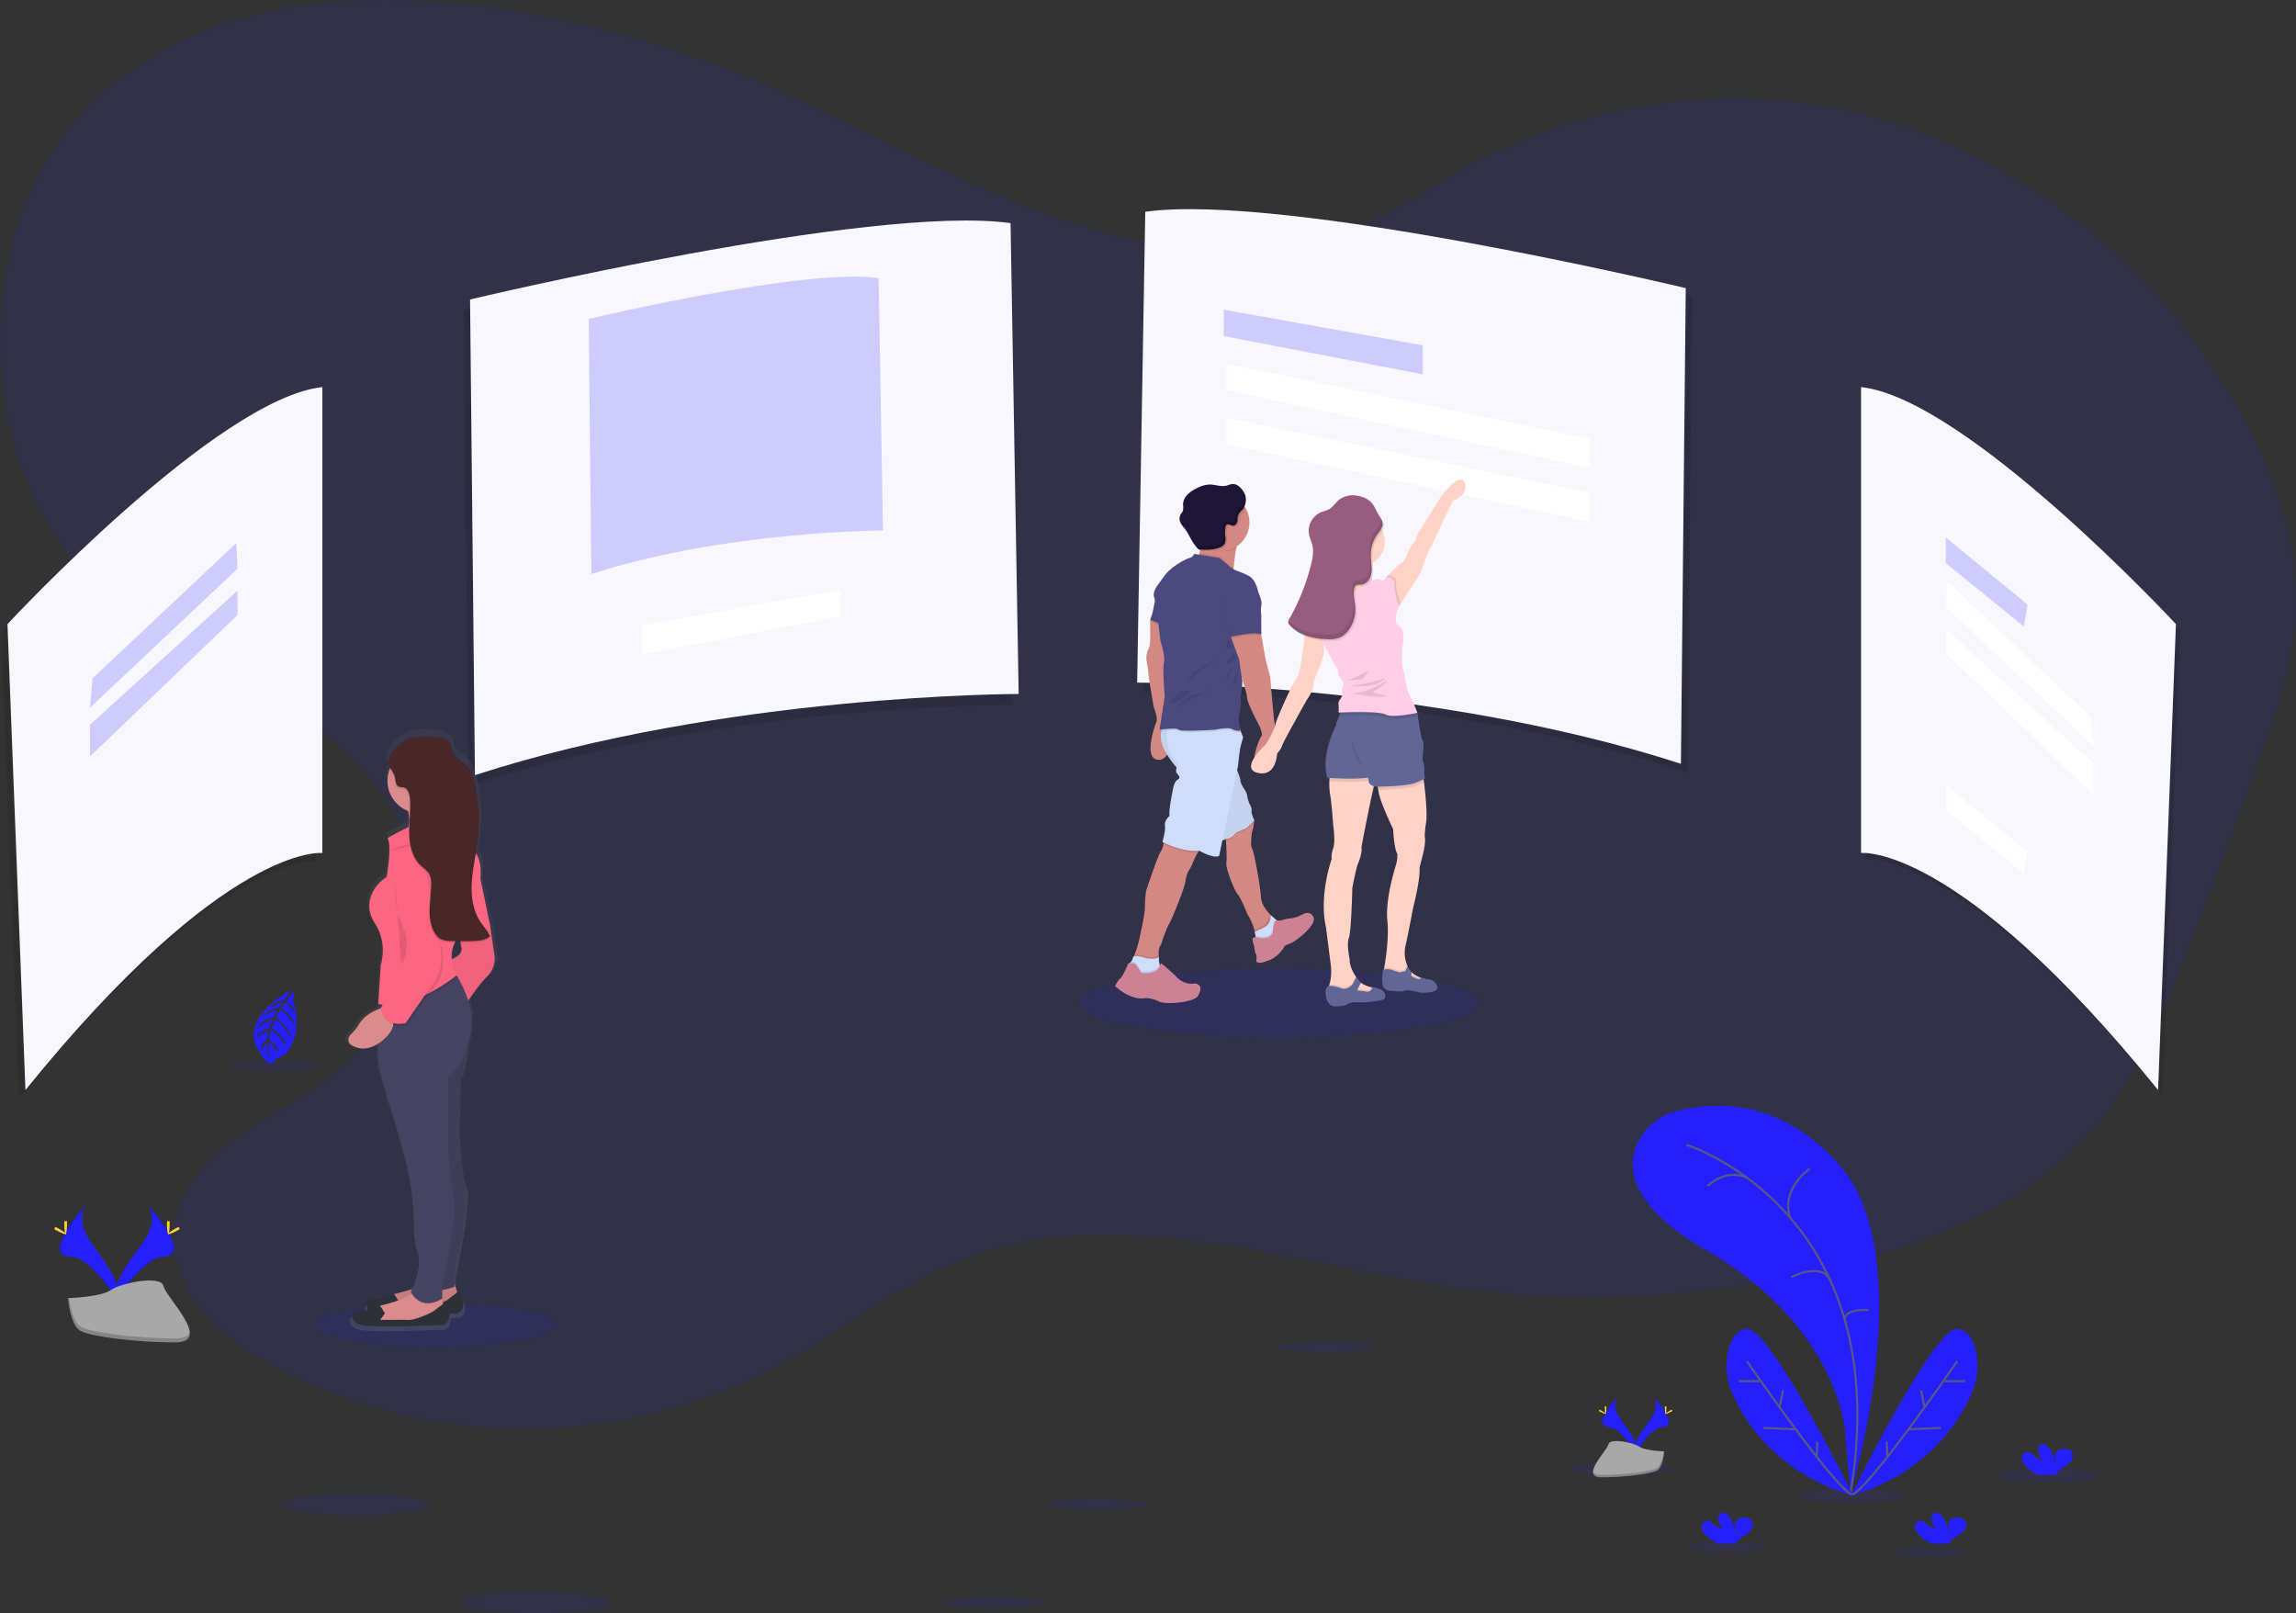 <svg id="4bb361e0-c198-4236-8a2c-16fdc74357b9" data-name="Layer 1" xmlns="http://www.w3.org/2000/svg" xmlns:xlink="http://www.w3.org/1999/xlink" width="1077.87" height="757.27" viewBox="0 0 1077.87 757.27"><rect x="0" y="0" width="1077.87" height="757.27" fill="#333333" stroke="none"/><defs><linearGradient id="3a04da5e-6bbd-4e40-9ddd-c72d719fea9d" x1="2507.03" y1="696.19" x2="2507.03" y2="413.55" gradientTransform="matrix(-1, 0, 0, 1, 2766, 0)" gradientUnits="userSpaceOnUse"><stop offset="0" stop-color="gray" stop-opacity="0.25"/><stop offset="0.54" stop-color="gray" stop-opacity="0.12"/><stop offset="1" stop-color="gray" stop-opacity="0.1"/></linearGradient></defs><title>product tour</title><path d="M724.89,163.21c-46.25,32.38-106.24,30.29-158.81,13.44S465.22,129.8,414,108.48A494.21,494.21,0,0,0,280.38,73.65c-65.28-7.47-138.18,1.63-183.66,54-50.65,58.29-46.76,163.45,8,217,27.87,27.22,64.36,40.58,96.18,61.83S262.2,463,259.49,504c-2.51,38-31.68,67.12-61.87,85.41-23.33,14.13-52.06,29.56-54.87,58.83-2.72,28.32,21.44,50.51,44.51,63.13,75.26,41.18,168,40.78,243-1C457,695.42,481.56,675.58,509.61,664c73.65-30.52,154.81.21,232.8,11.44a465.38,465.38,0,0,0,198-14.41c38.62-11.41,77.39-28.85,104.52-61.34,19.57-23.43,31.76-53.07,43.2-82.36q18.3-46.83,35.19-94.33c6.75-19,13.4-38.38,15.15-58.72,3.16-36.85-10.16-73.28-28.3-104.38C1067.1,186,994.56,134.08,916,120.89S754.33,133.46,693.4,189.83" transform="translate(-61.06 -71.37)" fill="#251ffb" opacity="0.1"/><g opacity="0.1"><path d="M601.71,174.77l-3.81,221s137.92,0,255.27,38.1l2.28-223.26S667.24,165.62,601.71,174.77Z" transform="translate(-61.06 -71.37)"/></g><path d="M598.71,170.77l-3.81,221s137.92,0,255.27,38.1l2.28-223.26S664.24,161.62,598.71,170.77Z" transform="translate(-61.06 -71.37)" fill="#f7f7fd"/><g opacity="0.1"><path d="M532.47,181.1l3.81,221s-137.92,0-255.26,38.1l-2.29-223.26S466.94,172,532.47,181.1Z" transform="translate(-61.06 -71.37)"/></g><path d="M535.47,176.1l3.81,221s-137.92,0-255.26,38.1l-2.29-223.26S469.94,167,535.47,176.1Z" transform="translate(-61.06 -71.37)" fill="#f7f7fd"/><g opacity="0.2"><path d="M473.52,201.88l2.05,118.51s-74,0-136.9,20.43l-1.23-119.73S438.38,197,473.52,201.88Z" transform="translate(-61.06 -71.37)" fill="#251ffb"/></g><g opacity="0.1"><path d="M936.74,256.06V474.75s45-5.34,139.45,111.25l8.38-218.69S986.27,261.39,936.74,256.06Z" transform="translate(-61.06 -71.37)"/></g><path d="M934.74,253.06V471.75s45-5.34,139.45,111.25l8.38-218.69S984.27,258.39,934.74,253.06Z" transform="translate(-61.06 -71.37)" fill="#f7f7fd"/><g opacity="0.1"><path d="M209.39,257.06V475.75S164.43,470.41,70,587L61.57,368.31S159.86,262.39,209.39,257.06Z" transform="translate(-61.06 -71.37)"/></g><path d="M212.39,253.06V471.75S167.43,466.41,73,583L64.57,364.31S162.86,258.39,212.39,253.06Z" transform="translate(-61.06 -71.37)" fill="#f7f7fd"/><g opacity="0.2"><polygon points="574.5 145.37 667.93 162.08 667.93 175.69 574.5 157.75 574.5 145.37" fill="#251ffb"/></g><polygon points="394.5 276.87 301.08 293.58 301.08 307.19 394.5 289.25 394.5 276.87" fill="#fff"/><polygon points="575.74 170.74 746.5 206.01 746.5 219.62 575.74 183.12 575.74 170.74" fill="#fff"/><polygon points="575.74 196.11 746.5 231.37 746.5 244.99 575.74 208.48 575.74 196.11" fill="#fff"/><g opacity="0.2"><polygon points="913.5 252.31 913.5 264.32 950.13 294.08 951.85 283.78 913.5 252.31" fill="#251ffb"/></g><polygon points="913.5 368.31 913.5 380.32 950.13 410.08 951.85 399.78 913.5 368.31" fill="#fff"/><polygon points="914.08 272.91 913.5 284.93 982.75 350.16 981.61 336.43 914.08 272.91" fill="#fff"/><polygon points="913.5 295.23 913.5 306.67 982.75 373.06 982.75 358.18 913.5 295.23" fill="#fff"/><g opacity="0.2"><polygon points="110.93 254.91 111.5 266.93 42.26 332.16 43.4 318.43 110.93 254.91" fill="#251ffb"/></g><g opacity="0.2"><polygon points="111.5 277.23 111.5 288.67 42.26 355.06 42.26 340.18 111.5 277.23" fill="#251ffb"/></g><ellipse cx="204.61" cy="621.88" rx="57" ry="10.26" fill="#251ffb" opacity="0.1"/><path d="M130.49,636.84s5.49,7.18-2.54,18-14.65,20-12,26.76c0,0,12.11-20.14,22-20.42S141.34,649,130.49,636.84Z" transform="translate(-61.06 -71.37)" fill="#251ffb"/><path d="M130.49,636.84a8.63,8.63,0,0,1,1.12,2.25c9.62,11.3,14.75,21.85,5.5,22.12-8.61.24-19,15.65-21.42,19.54.08.29.18.59.29.88,0,0,12.11-20.14,22-20.42S141.34,649,130.49,636.84Z" transform="translate(-61.06 -71.37)" opacity="0.1"/><path d="M140.7,646c0,2.53-.28,4.58-.63,4.58s-.64-2.05-.64-4.58.36-1.34.71-1.34S140.7,643.46,140.7,646Z" transform="translate(-61.06 -71.37)" fill="#ffd037"/><path d="M144.21,649c-2.22,1.21-4.16,1.94-4.33,1.64s1.5-1.54,3.72-2.75,1.34-.33,1.51,0S146.43,647.8,144.21,649Z" transform="translate(-61.06 -71.37)" fill="#ffd037"/><path d="M101.47,636.84S96,644,104,654.87s14.65,20,12,26.76c0,0-12.11-20.14-22-20.42S90.63,649,101.47,636.84Z" transform="translate(-61.06 -71.37)" fill="#251ffb"/><path d="M101.47,636.84a9,9,0,0,0-1.12,2.25c-9.62,11.3-14.75,21.85-5.5,22.12,8.62.24,19,15.65,21.42,19.54a7.54,7.54,0,0,1-.29.88s-12.11-20.14-22-20.42S90.63,649,101.47,636.84Z" transform="translate(-61.06 -71.37)" opacity="0.1"/><path d="M91.26,646c0,2.53.28,4.58.63,4.58s.64-2.05.64-4.58-.36-1.34-.71-1.34S91.26,643.46,91.26,646Z" transform="translate(-61.06 -71.37)" fill="#ffd037"/><path d="M87.76,649c2.22,1.21,4.15,1.94,4.32,1.64s-1.5-1.54-3.72-2.75-1.34-.33-1.51,0S85.54,647.8,87.76,649Z" transform="translate(-61.06 -71.37)" fill="#ffd037"/><path d="M93,680.69s15.36-.47,20-3.77,23.62-7.23,24.77-1.94,23.08,26.29,5.74,26.43-40.29-2.7-44.91-5.52S93,680.69,93,680.69Z" transform="translate(-61.06 -71.37)" fill="#a8a8a8"/><path d="M143.82,699.57c-17.34.14-40.29-2.7-44.91-5.52-3.52-2.14-4.92-9.83-5.39-13.38l-.51,0s1,12.39,5.59,15.2,27.57,5.66,44.91,5.52c5,0,6.74-1.82,6.64-4.46C149.46,698.54,147.55,699.54,143.82,699.57Z" transform="translate(-61.06 -71.37)" opacity="0.2"/><ellipse cx="600.5" cy="470.71" rx="94" ry="16.1" fill="#251ffb" opacity="0.1"/><path d="M642.6,324.79a13.09,13.09,0,0,0-1,3.07q-.09.4-.18.84c-.6,3.06-1,6.91-1.21,9.15-.1,1.12-.15,1.84-.15,1.84s-21.69-1.45-17.93-5.09a8,8,0,0,0,2-3.6c.11-.39.2-.78.28-1.18a20.28,20.28,0,0,0,.35-2.75c0-.23,0-.46,0-.7a28.36,28.36,0,0,0-.21-4.49s7.05,0,12.37.57C640.5,322.86,643.29,323.57,642.6,324.79Z" transform="translate(-61.06 -71.37)" fill="#d38884"/><path d="M605,428c-7.39-.24-1.94-15.63-1.09-17.7s-1.26-7.14-1.26-7.14-2.5-14.66-2.5-15.62a39.15,39.15,0,0,0-.84-5.94,10,10,0,0,1,1-5.82c.85-1.33.72-6.66.72-6.66v-6.9l1.65-2.18,4.21,4,1.17,1.1,2.06,7.72-.73,11.06L609,394.69l2.55,14.9S612.44,428.25,605,428Z" transform="translate(-61.06 -71.37)" fill="#d38884"/><polygon points="546.28 294.5 539.98 291.88 539.98 290.86 541.62 288.68 545.84 292.66 546.28 294.5" opacity="0.1"/><path d="M604.44,350.11a29.06,29.06,0,0,0-1.75,6.18,27.4,27.4,0,0,1-1.65,5.93l7,2.91Z" transform="translate(-61.06 -71.37)" fill="#4c4981"/><path d="M604.44,350.11a29.06,29.06,0,0,0-1.75,6.18,27.4,27.4,0,0,1-1.65,5.93l7,2.91Z" transform="translate(-61.06 -71.37)" opacity="0.05"/><path d="M660.2,503.1l-.58,1.24s-.63,4.11-.63,4.21-1.82,2.84-1.82,2.84l-4.57,1-1.94-.24a27.28,27.28,0,0,0-.52-3.36c-.07-.31-.14-.63-.23-.95a25.68,25.68,0,0,0-3.19-7.24s-3.39-8.36-4.6-9.45-5.82-12.12-5.33-14.78c.26-1.46.05-6.36-.19-10.44-.2-3.33-.42-6.13-.42-6.13L647.69,453l1.34,2.11a0,0,0,0,0,0,0l.8,1.25s0,.24-.05.64v.15a21.34,21.34,0,0,1-1,5s-.86,6.18,0,7.27,3.6,15.66,4.21,22.4c0,.21,0,.42,0,.61.24,3.1,2.16,5.86,4.09,7.88l0,0c.12.14.25.27.38.4A26.38,26.38,0,0,0,660.2,503.1Z" transform="translate(-61.06 -71.37)" fill="#d38884"/><path d="M650.66,512.13l1.94.24,4.57-1s1.82-2.75,1.82-2.84.63-4.21.63-4.21l.58-1.24.07-.15a24.29,24.29,0,0,1-3.14-2.59l0,0c-.11-.1-.22-.2-.32-.31s.65,4-2.83,5.79c-1.69.87-3.08,1.54-4.05,2Z" transform="translate(-61.06 -71.37)" opacity="0.1"/><path d="M661,503.68l-.65,1.39s-.63,4.11-.63,4.21-1.82,2.84-1.82,2.84l-4.57,1-2.63-.31c0-.53-.09-1.28-.22-2.19-.08-.55-.19-1.16-.34-1.82,1-.45,2.55-1.19,4.54-2.22,3.49-1.79,2.83-5.79,2.83-5.79a27.57,27.57,0,0,0,2.39,2.12C660.38,503.25,660.77,503.52,661,503.68Z" transform="translate(-61.06 -71.37)" fill="#ceddf9"/><path d="M661,503.68l-.65,1.39s-.63,4.11-.63,4.21-1.82,2.84-1.82,2.84l-4.57,1-2.63-.31c0-.53-.09-1.28-.22-2.19a9.11,9.11,0,0,1,1.66.23s6.24,1.33,6.54-3.61c.18-2.8.76-3.9,1.22-4.33C660.38,503.25,660.77,503.52,661,503.68Z" transform="translate(-61.06 -71.37)" opacity="0.1"/><path d="M660.54,503.35s-1.55-.34-1.86,4.59-6.54,3.61-6.54,3.61-3.06-.76-3.09.51a11.88,11.88,0,0,0,.82,3.42s.18,2.94.76,3.64.21,3.3.21,3.3.24,1.94,5.06,0c0,0,4.3-.89,7.87-6.24.12-.18-.42-.73,2.7-1.85s12-8.3,11.36-11.81a3,3,0,0,0-2.12-2.52,3.65,3.65,0,0,0-2.79.38,22.09,22.09,0,0,1-2.61,1.2,12.81,12.81,0,0,1-3.72.89,14.31,14.31,0,0,0-2.89.55A6,6,0,0,1,660.54,503.35Z" transform="translate(-61.06 -71.37)" fill="#cc8294"/><path d="M625.22,469.41a8.48,8.48,0,0,0-1.76,2c-1.76,2.69-2.82,6.45-4,8.07-1.54,2.1-2,6.18-2,6.18-.41,2.68-6.09,17-7.63,19.54s-3.68,9.45-3.68,9.45c-1.31,1.64-1.23,4.08-1.1,5.24,0,.2,0,.36.06.47s0,.19,0,.19l0,.07-2.1,3.57-6.68-.93-3.45-2.34a11.74,11.74,0,0,0,.75-1.43c1.85-4.12,3.16-11.48,3.16-11.48s1.86-8.4,1.72-10.36a78.49,78.49,0,0,1,.55-8S604.32,473.6,606,471a7.48,7.48,0,0,0,1.26-3.45,2.9,2.9,0,0,0,0-.75l2.26-2.25S628.12,467.1,625.22,469.41Z" transform="translate(-61.06 -71.37)" fill="#d38884"/><path d="M605.18,519.85s0,.2,0,.53v.26l-2.1,3.57-6.68-.93-3.45-2.34a11.74,11.74,0,0,0,.75-1.43c1.68-.48,5.52.88,5.52.88s4.15.79,5.9-.48C605.12,519.9,605.14,519.87,605.18,519.85Z" transform="translate(-61.06 -71.37)" opacity="0.1"/><path d="M603.55,529.38,596.77,531l-6.22-4.6.32-2.59a4.47,4.47,0,0,0,1.14-1,4.1,4.1,0,0,0,.9-1.86c.36-1.91,6.27.18,6.27.18s4.32.82,6-.55a10.54,10.54,0,0,0,.32,3.74,2.79,2.79,0,0,0,1,1.49C608.23,527,603.55,529.38,603.55,529.38Z" transform="translate(-61.06 -71.37)" fill="#ceddf9"/><path d="M603.55,529.38,596.77,531l-6.22-4.6.32-2.59a4.47,4.47,0,0,0,1.14-1c.45,0,.94,0,1.36,0,1,.1,3.5,4.55,3.5,4.55,6.14.41,8-1.6,8.63-3.08a2.79,2.79,0,0,0,1,1.49C608.23,527,603.55,529.38,603.55,529.38Z" transform="translate(-61.06 -71.37)" opacity="0.1"/><path d="M596.87,528.11s-2.46-4.45-3.5-4.54a23.54,23.54,0,0,0-2.64,0s-2.72,6.45-3.72,7-2.46,3.64-2.46,3.64,7.2,7,14.16,5.63a14.43,14.43,0,0,1,6.38,1.59c3.22,1.68,16.67.41,18.31-2.54,1.22-2.22,1.71-3.83.63-5a2.92,2.92,0,0,0-2.53-.86c-1.69.23-5.49.19-8.82-3.9,0,0-6.14-5.62-6.64-5.63S606.45,528.75,596.87,528.11Z" transform="translate(-61.06 -71.37)" fill="#cc8294"/><path d="M649.84,457.09l-.05.06c-.42.46-3.38,3.71-4.28,3.94a42.75,42.75,0,0,0-4.36,1.93s-1.82,2.43-3.27,2.55a5.71,5.71,0,0,0-1.28.34c-.2-3.33-.42-6.13-.42-6.13L647.69,453l1.34,2.11a0,0,0,0,0,0,0c.3.85.64,1.64.75,1.89Z" transform="translate(-61.06 -71.37)" opacity="0.1"/><path d="M608,410.3s-4.48,5.84,0,13.59a45.27,45.27,0,0,0,9.21,11.63l15.26,31.62s4-2.18,5.46-2.3,3.27-2.54,3.27-2.54a42.36,42.36,0,0,1,4.36-1.94c1-.24,4.33-4,4.33-4s-1.67-3.63-1.3-4.6-1.09-3.4-1.09-3.4a20,20,0,0,1-1-3.75c0-1-1.58-3.27-1.58-3.27s-1.57-2.43-1.57-3.76S641,431,641,431l-.61-23Z" transform="translate(-61.06 -71.37)" fill="#ceddf9"/><path d="M649.84,456.36s-3.36,3.75-4.33,4a42.36,42.36,0,0,0-4.36,1.94s-1.82,2.42-3.27,2.54a11.6,11.6,0,0,0-3,1.07c-1.3.59-2.47,1.23-2.47,1.23l-15.27-31.62a33.07,33.07,0,0,1-3.71-3.8,52.47,52.47,0,0,1-5.5-7.83,13.11,13.11,0,0,1-1.74-9.43,10.85,10.85,0,0,1,1.74-4.15l10.86-.77L640.42,408l.18,6.81L641,431s.35.81.79,1.88a20.55,20.55,0,0,1,1.51,4.66c0,1.34,1.57,3.76,1.57,3.76s1.58,2.3,1.58,3.27a20.28,20.28,0,0,0,1,3.76s1.46,2.42,1.1,3.38S649.84,456.36,649.84,456.36Z" transform="translate(-61.06 -71.37)" opacity="0.05"/><path d="M625.22,469.41a8.48,8.48,0,0,0-1.76,2c-6.59.48-14.25-3-16.24-3.92a2.9,2.9,0,0,0,0-.75l2.26-2.25S628.12,467.1,625.22,469.41Z" transform="translate(-61.06 -71.37)" opacity="0.1"/><path d="M644.66,417.47s-1,3.39-1.33,4.84-1.09,8.61-1.09,8.61l-.42,2-6.92,33-1.51,7.17c-2.66,1.46-9.32-2.43-9.32-2.43-7.76.86-17.33-4.11-17.33-4.11s1.57-5.09,1.21-7.63,2.18-4.61,2.18-4.61c-.6-2.3,1.57-12.36,1.57-12.36s.49-3.75,2.31-4.72-.24-2.42-.73-3.28a3.71,3.71,0,0,1,.17-2.22,16.44,16.44,0,0,1,.56-1.65c-4.62-4.62-5.33-11.84-5.34-15.85a25.62,25.62,0,0,1,.13-2.93l10-1.75,21.85-3.82,2.23,6.86v0l.56,1.72Z" transform="translate(-61.06 -71.37)" fill="#ceddf9"/><path d="M642.6,324.79a13.09,13.09,0,0,0-1,3.07q-.09.4-.18.84c-2.11,1.37-3.41,1.38-6.11,1.38-.93,0-1.45-1.78-2.33-2,0,0-1.32-4.76-1.69-.75-2.54-.52-4.73,1.46-6.53-.27l0,0c0-.23,0-.46,0-.7a28.36,28.36,0,0,0-.21-4.49s7.05,0,12.37.57C640.5,322.86,643.29,323.57,642.6,324.79Z" transform="translate(-61.06 -71.37)" opacity="0.1"/><path d="M647.6,316.63a13.52,13.52,0,0,1-16.21,13.23h0A13.5,13.5,0,1,1,645.87,310,13.26,13.26,0,0,1,647.6,316.63Z" transform="translate(-61.06 -71.37)" fill="#d38884"/><path d="M640.21,337.85c-.1,1.12-.15,1.84-.15,1.84s-21.69-1.45-17.93-5.09a8,8,0,0,0,2-3.6l9.41,1.54s2.66,2.06,4.72,4A8.55,8.55,0,0,0,640.21,337.85Z" transform="translate(-61.06 -71.37)" opacity="0.1"/><path d="M643.45,415a7,7,0,0,1-2.85-.21,5.78,5.78,0,0,1-1.15-.51c-1.82-1.09-7.87.25-7.87.25s-16.48,1.09-17.21,0c-.41-.63-3.32-.54-5.7-.35-1,.08-1.85.18-2.46.24a10.85,10.85,0,0,1,1.74-4.15l10.86-.77,21.85-3.82,2.23,6.86v0A24.63,24.63,0,0,0,643.45,415Z" transform="translate(-61.06 -71.37)" opacity="0.1"/><path d="M633.51,333.27l-11.82-1.94a3.52,3.52,0,0,1-2.23,1.94c-1.57.36-8.6,4-11.75,8.36L604.56,346s-2.55,3.15-1.7,5.69,1.82,11.15,1.82,11.15l1.21,9.57s2.3,6.91,1.58,9.94.36,15.75.36,15.75l-2.42,15.75s8.23-1.09,9,0,17.21,0,17.21,0,6-1.34,7.87-.25a6.58,6.58,0,0,0,4,.73s-1.45-5-.61-7.75.61-7.88.61-7.88,1.21-7.39.6-8.72,1.34-6.18,1.34-6.18l6.42-33.8s-.78-6.06-4.21-8.12-7.3-2.67-9.36-4.6S633.51,333.27,633.51,333.27Z" transform="translate(-61.06 -71.37)" fill="#4c4981"/><path d="M639,366.59v4l3.73,10.06,1.35,9.33s2.43,6.66,2.43,9,5.93,13.45,5.93,13.45,1.62,3.76.81,4.48-7.83,16.72,1,16.24,6.06-17.2,6.06-17.2l-1.21-7.27s-1.7-18.18-1.7-19.51c0,0-2.18-7.75-2.42-9.45s-1.82-10.3-1.82-10.3l-1.33-5.57Z" transform="translate(-61.06 -71.37)" fill="#d38884"/><polygon points="573.69 307.82 560.52 315.36 556.43 321.54 561.88 316 573.69 307.82" opacity="0.1"/><path d="M630.76,393.63s-6,3.91-8.82,3.91-9.36,6.72-9.36,6.72,9.27-6,10-5.81S630.76,393.63,630.76,393.63Z" transform="translate(-61.06 -71.37)" opacity="0.1"/><path d="M615.4,395.72s-5.63,5.09-4.18,5.64,9-5.64,9-5.64Z" transform="translate(-61.06 -71.37)" opacity="0.1"/><path d="M640.3,377.55s-4.36,5.91-3.18,5.82,4.54-3.46,4.54-3.46Z" transform="translate(-61.06 -71.37)" opacity="0.1"/><path d="M640.93,383.37s-4.72,5.36-4.54,6.72S640.93,383.37,640.93,383.37Z" transform="translate(-61.06 -71.37)" opacity="0.1"/><path d="M642.12,386.05s-3.18,5.68-1.82,6.86S642.12,386.05,642.12,386.05Z" transform="translate(-61.06 -71.37)" opacity="0.1"/><path d="M638,371.46s-2.37,4-.64,4.27,1.9,0,1.9,0Z" transform="translate(-61.06 -71.37)" opacity="0.1"/><path d="M638.66,356.83a41.76,41.76,0,0,1-2.42,7.13,33.06,33.06,0,0,1-.94-3.57A24.36,24.36,0,0,1,638.66,356.83Z" transform="translate(-61.06 -71.37)" opacity="0.1"/><path d="M645.87,310a5.88,5.88,0,0,1-.91,1.41,10.44,10.44,0,0,0-1.64,1.88,10.09,10.09,0,0,0-.59,3.21c-.18,1.08-.86,2.28-2,2.31a4.06,4.06,0,0,1-1.6-.48,1.63,1.63,0,0,0-1.59.05,1.78,1.78,0,0,0-.51,1.2,15.87,15.87,0,0,0-.16,2.84c0,.38,0,.75.06,1.13a6.35,6.35,0,0,1-.21,3.6,4.36,4.36,0,0,1-2.24,1.8,13.85,13.85,0,0,1-3.14.88h0a34.52,34.52,0,0,1-6.19.2,1.53,1.53,0,0,1-.56-.09.79.79,0,0,1-.24-.15,18.93,18.93,0,0,0,.37-3.45A13.5,13.5,0,1,1,645.87,310Z" transform="translate(-61.06 -71.37)" opacity="0.1"/><path d="M640.23,298.57c-1.24-.13-2.41.53-3.63.8-2.51.55-5.08-.59-7.66-.58a14.22,14.22,0,0,0-6.3,1.88,15.21,15.21,0,0,0-4.2,2.94,6.85,6.85,0,0,0-2,4.62,7.57,7.57,0,0,1-.09,3,8.45,8.45,0,0,1-.92,1.4,4.16,4.16,0,0,0-.43,3.47,11.51,11.51,0,0,0,2.07,3.1c1.66,2.13,2.7,4.68,4.19,6.94a21.6,21.6,0,0,0,2.18,2.77,1.54,1.54,0,0,0,.47.37,1.44,1.44,0,0,0,.55.08c3.16.09,6.43.16,9.34-1.08a4.27,4.27,0,0,0,2.24-1.8,6.35,6.35,0,0,0,.22-3.6,16.49,16.49,0,0,1,.09-4,1.76,1.76,0,0,1,.51-1.19,1.6,1.6,0,0,1,1.6-.05,4.36,4.36,0,0,0,1.59.48c1.09,0,1.78-1.24,2-2.32a5.44,5.44,0,0,1,2.23-5.09,7.7,7.7,0,0,0,1.37-6.83C644.93,301.63,642.73,298.82,640.23,298.57Z" transform="translate(-61.06 -71.37)" fill="#1e1637"/><path d="M653.2,356a15.74,15.74,0,0,0,0,5c-.12,1.34,0,8.73,0,8.73-4-1.22-14.17,1.21-14.17,1.21l-1.21-3.63a9,9,0,0,1-1.52-3,33.25,33.25,0,0,1-.94-3.58,74.25,74.25,0,0,1-1.19-7.61c-.51-3.85,5.22-8,9.56-10.3s8.14,7.51,8.14,7.51S653.68,354.1,653.2,356Z" transform="translate(-61.06 -71.37)" opacity="0.1"/><path d="M653.2,355.31a15.79,15.79,0,0,0,0,5c-.12,1.33,0,8.72,0,8.72-4-1.21-14.17,1.21-14.17,1.21l-1.21-3.63a8.9,8.9,0,0,1-1.52-3,33.06,33.06,0,0,1-.94-3.57,74.69,74.69,0,0,1-1.19-7.61c-.51-3.86,5.22-8,9.56-10.31s8.14,7.51,8.14,7.51S653.68,353.37,653.2,355.31Z" transform="translate(-61.06 -71.37)" fill="#4c4981"/><path d="M645.51,303.88a8,8,0,0,0-.89-1.95c.06.17.12.33.17.5a7.7,7.7,0,0,1-1.37,6.83,5.44,5.44,0,0,0-2.23,5.09c-.17,1.08-.86,2.27-2,2.31a4.06,4.06,0,0,1-1.6-.48,1.63,1.63,0,0,0-1.59.05,1.78,1.78,0,0,0-.51,1.2,16.4,16.4,0,0,0-.09,4c.11,1.22.35,2.53-.22,3.61a4.45,4.45,0,0,1-2.24,1.8c-2.91,1.24-6.18,1.17-9.34,1.08a1.45,1.45,0,0,1-.55-.09,1.29,1.29,0,0,1-.47-.37,19.4,19.4,0,0,1-2.18-2.77c-1.49-2.26-2.53-4.8-4.19-6.94-.45-.58-1-1.15-1.37-1.76l0,.12a11.07,11.07,0,0,0,2.07,3.1c1.65,2.13,2.7,4.68,4.18,6.94a20.83,20.83,0,0,0,2.19,2.77,1.5,1.5,0,0,0,.46.37,1.47,1.47,0,0,0,.55.08c3.16.09,6.44.16,9.34-1.08a4.27,4.27,0,0,0,2.24-1.8,6.35,6.35,0,0,0,.22-3.6,17.58,17.58,0,0,1,.09-4,1.85,1.85,0,0,1,.51-1.19,1.6,1.6,0,0,1,1.6-.05,4.36,4.36,0,0,0,1.59.48c1.1,0,1.78-1.24,2-2.32a9.82,9.82,0,0,1,.59-3.21,10.06,10.06,0,0,1,1.64-1.88A7.72,7.72,0,0,0,645.51,303.88Z" transform="translate(-61.06 -71.37)" opacity="0.2"/><path d="M743,306.51l-8.64,18.36s-1.27,3.45-2.09,4.09-4.45,11.54-4.45,11.54l-9.27,14.28h0l-.63,1-3.63-1-2.55-9.52.15-2.76,0-.35s5.72-6,7-6.45c0,0,1,.12,2.9-4.53s3.64-5.65,3.64-5.65l1-3.36,10.73-17.09s9-12.89,11.45-7.17S743,306.51,743,306.51Z" transform="translate(-61.06 -71.37)" fill="#ffd2c6"/><path d="M707.12,436.93a2.07,2.07,0,0,1-.29.88c-1,1.46-6.63,31.17-6.63,31.17.45,2-.82,6-1.64,7.82s-2.64,11.26-2.64,11.26-.45,20.36-1.62,23.54.37,10,.37,10c-.11,3.13,1.77,6.45,2.89,8.13l.22.32c.36.52.6.82.6.82a4.84,4.84,0,0,0,1.27,1.57l.26.2a14.68,14.68,0,0,0,5.09,2.15l.18,0c.72.16,1.2.23,1.2.23l.45,2.46-4.81,1-9.18.63s-10.82.83-8.36-4a7.65,7.65,0,0,0,.44-1h0a7.61,7.61,0,0,0,.25-.72c1.48-4.63.48-10.26.48-10.26l-2.09-16.44c-3.45-15.27,2.71-32.26,2.71-32.26s-.53-1.36.65-4.81,0-11,0-11-.63-9.72-1.45-14.53a29.46,29.46,0,0,1-.33-6.13,30.51,30.51,0,0,1,.33-3.58l20.71-2.75S707.37,435,707.12,436.93Z" transform="translate(-61.06 -71.37)" fill="#ffd2c6"/><path d="M706.83,537.5l-4.81,1-9.18.63s-10.82.83-8.36-4a7.65,7.65,0,0,0,.44-1h0a7.61,7.61,0,0,0,.25-.72,17,17,0,0,1,5.48,1.1c3.08,1.19,5.4-1.91,5.4-1.91l1.5-2.86.22-.41c.36.52.6.82.6.82a5,5,0,0,0,1.53,1.77l-.26.53-1.45,3.06s1.86.19,4.4.6a2,2,0,0,0,2.4-1.31l.18,0c.72.16,1.2.23,1.2.23Z" transform="translate(-61.06 -71.37)" opacity="0.1"/><path d="M711.28,539.76c-.36,1.64-10.49,2.14-10.49,2.14s-5.64-.54-7.22.77-6.23,1-6.41,1-2.63-.09-3.59-4.49,1.25-5,1.35-5.07h0a16.59,16.59,0,0,1,5.73,1.11c3.08,1.19,5.4-1.91,5.4-1.91l1.72-3.27c.36.52.6.82.6.82a5,5,0,0,0,1.53,1.77l-1.71,3.59s1.86.19,4.4.59a2.11,2.11,0,0,0,2.58-2,2.41,2.41,0,0,0,0-.27s1.58.46,3.54,1A3.65,3.65,0,0,1,711.28,539.76Z" transform="translate(-61.06 -71.37)" fill="#626696"/><path d="M730.37,458.59c-.24,1.45-.49,5.21-.49,5.21.85,3.15-1.33,10.63-1.33,10.63l-1.09,4.27c.48,5.45-3,18.78-3,18.78s-2.33,12.36-3.54,17.69a14.63,14.63,0,0,0,.63,8.91l.09.22c0,.1.05.2.07.3a3.09,3.09,0,0,0,.14.43,6.39,6.39,0,0,0,1.19,2,5.89,5.89,0,0,0,.65.67l0,0a13.21,13.21,0,0,0,3.86,2.38h0l.61.24a18.85,18.85,0,0,0,1.93.6h0l.22,0-.49,2.86-6.42-1.65-8.6-2.79L710.63,527s0-.23.13-.67a.22.22,0,0,0,0-.08c0-.19.08-.41.13-.67.66-3.75,2.3-14.24,1.48-22-1-9.57,3-22.78,3.93-25.92a15.67,15.67,0,0,0,.73-5.58c-1.58-2.3-1.94-11.51-1.94-11.51s-2.91-5.94-5.31-12.24a31.27,31.27,0,0,1-1.73-6.37,21.59,21.59,0,0,1-.35-4.65s19.51-17.81,21.65-.57c.07.59.14,1.14.21,1.69C731.46,454.28,730.6,457.18,730.37,458.59Z" transform="translate(-61.06 -71.37)" fill="#ffd2c6"/><path d="M730.37,531l-.49,2.86-6.42-1.65-8.6-2.79L710.63,527s0-.23.13-.67a.22.22,0,0,0,0-.08c0-.19.08-.41.13-.67l.6,0h0a7.9,7.9,0,0,1,3.6.49c1.4.52,3.24,1.12,3.61.87a4.56,4.56,0,0,1,2.06-.36l.89-2,.14-.3a6.28,6.28,0,0,0,1.19,2,7.71,7.71,0,0,0,.69.71l0,.69-.05,1a12.52,12.52,0,0,0,3.09,1.42,1.78,1.78,0,0,0,.86,0h0l.61.24a18.85,18.85,0,0,0,1.93.6h0Z" transform="translate(-61.06 -71.37)" opacity="0.1"/><path d="M727.15,537.13c-1.79-.51-6.11-1.34-6.81-.7s-6.69,0-6.69,0a3.64,3.64,0,0,1-3.09-1.81c-1.25-1.94-.24-8.21-.24-8.21l.44,0,.74-.08h0a8,8,0,0,1,3.6.48c1.4.53,3.24,1.13,3.61.88a4.47,4.47,0,0,1,2.06-.37l1-2.25a6.39,6.39,0,0,0,1.19,2,6.52,6.52,0,0,0,.69.7l-.09,1.67a12.79,12.79,0,0,0,3.09,1.43,1.25,1.25,0,0,0,1.48-.47,1.19,1.19,0,0,0,.11-.25h0a11.06,11.06,0,0,0,2.54.84h0a4.64,4.64,0,0,1,5,3.56C736.73,537.34,728.94,537.64,727.15,537.13Z" transform="translate(-61.06 -71.37)" fill="#626696"/><path d="M707.12,436.93l-1.11.34a15.5,15.5,0,0,1-2.67.56c-5.74.81-15.19.32-18.19.13a30.51,30.51,0,0,1,.33-3.58l20.71-2.75S707.37,435,707.12,436.93Z" transform="translate(-61.06 -71.37)" opacity="0.1"/><path d="M725.19,431.9s-7.6,1.18-13.79,2.53c-2.06.45-4,.93-5.39,1.38a16.43,16.43,0,0,1-2.67.57c-6.89,1-19.13.07-19.13.07-3.36-10.9,4.08-24.63,4.08-24.63-.17-1.09,1.55-4.44,1.55-4.44l0-.11,1.06-3.89h28.25l.35,1.67.72,3.4,4.44,21.07Z" transform="translate(-61.06 -71.37)" fill="#626696"/><path d="M729.57,438.51l-.17.07-3.31,1.47c-3.58,1.65-14.29,2-18,2a21.59,21.59,0,0,1-.35-4.65s19.51-17.81,21.65-.57C729.43,437.41,729.5,438,729.57,438.51Z" transform="translate(-61.06 -71.37)" opacity="0.1"/><path d="M730.09,436.82l-.69.31-3.31,1.47c-3.64,1.68-14.7,2-18.24,2h-.93c-1.63-.05-3.27-1.58-3.27-2,0-.22-.17-1.3-.31-2.22-.13-.74-.23-1.38-.23-1.38a87.45,87.45,0,0,1-11-5.69c-2.77-1.89-2.07-15.32-1.54-22.07.19-2.33.36-3.86.36-3.86l28.6,1.67,4,.23,2.29.51.61.13s1.65,12,2.46,13,.28,4.36.18,6.28a11.42,11.42,0,0,1-.27,2.45s1.18,3.36.91,5.24A10.47,10.47,0,0,0,730.09,436.82Z" transform="translate(-61.06 -71.37)" fill="#626696"/><circle cx="638.41" cy="254.14" r="11.72" fill="#ffd2c6"/><path d="M693.75,330.39s.81,11.1-1.46,13.65a103.38,103.38,0,0,1-8.18,7.36l1.82,7.54,10.27,1.18,12-12.81L705.47,344s-2.09-7.09-.37-10.63S693.75,330.39,693.75,330.39Z" transform="translate(-61.06 -71.37)" fill="#ffd2c6"/><path d="M718.55,354.78h0l-.63,1-3.63-1-2.55-9.52.15-2.76.75-1.08s4,.09,3.83,3.73C716.3,348.33,718.12,353.57,718.55,354.78Z" transform="translate(-61.06 -71.37)" opacity="0.1"/><path d="M726.45,407.38s-2.89.64-6.2,1.07-7.13.66-8.7-.26c-2.63-1.56-16.88-1.11-21-.95l-.7,0,1.06-3.89h28.25l.35,1.67,4,.23,2.29.51C726.22,406.74,726.45,407.38,726.45,407.38Z" transform="translate(-61.06 -71.37)" opacity="0.1"/><path d="M711.92,342.13s4,.09,3.82,3.73,2.18,9.9,2.18,9.9l-.91,2.09s-1.27,5.09-.27,6.36,4.63,1.27,2.54,11.72c0,0-.45,7.82.64,10.36s1.09,8.63,2.72,11.18a60.33,60.33,0,0,1,3.82,8.45s-11.81,2.63-14.9.82-22.08-.91-22.08-.91.09-3.18,0-3.55a2.94,2.94,0,0,1,.45-2.31c.64-.87,1.64-2.32,1.09-3.59s1.36-3.15.36-5.12-2.21-2.36-2-3.44a4.63,4.63,0,0,0-1.12-3.44c-.72-.91-5.63-10.51-5.63-10.51l-.82-4.48s-6.32-4.63-6.2-6.81,2.39-5.21,2.39-5.21l6.08-6s3.37,3.63,6.64,2.36,10.3-7.36,10.3-7.36,2.51-1.36,2.69-2.36,1.73-.09,1.73-.09,2.27-1.25,2.72-.81a8,8,0,0,0,2.46.81Z" transform="translate(-61.06 -71.37)" fill="#ffcde5"/><path d="M677.57,361.06l-1.93,1.52a25.55,25.55,0,0,0-2.43,9.9,130.57,130.57,0,0,1-2.45,15.34l-3.82,6.83s-6.27,13.17-7.09,16.67-4.54,9.41-4.54,9.41-12.63,11.35-3.82,13.4,9.09-9,9.09-9,2-2.27,2.39-3.82S674.48,400,674.48,400s3.91-5.32,3.09-8.14c0,0,5.09-12,5.09-15a52.71,52.71,0,0,0-.82-7.48l.82-6.27Z" transform="translate(-61.06 -71.37)" fill="#ffd2c6"/><path d="M703.74,386.11s-8.9,4.66-10.63,4.91,7.54-1,7.54-1Z" transform="translate(-61.06 -71.37)" opacity="0.1"/><path d="M711,389.74s-11.81,4-17,3.28C694,393,706.92,395.47,711,389.74Z" transform="translate(-61.06 -71.37)" opacity="0.1"/><path d="M711.74,391.05s-10.64,6.69-16.9,5.6c0,0,14.63,2.91,16.9,1.36l-6.54-1.81S712.46,392.35,711.74,391.05Z" transform="translate(-61.06 -71.37)" opacity="0.1"/><path d="M699.49,304.88a11.06,11.06,0,0,0-9,1.69c-1.82,1.43-3,3.62-5.08,4.69a27.21,27.21,0,0,1-3.32,1.17,9.59,9.59,0,0,0-5.85,10.32c.32,1.8,1.16,3.46,1.58,5.24.74,3.17.08,6.49-.72,9.65a101.73,101.73,0,0,1-10.1,25.05,2.66,2.66,0,0,0-.5,1.68,2.47,2.47,0,0,0,.62,1.07c4.2,4.85,11,6.52,17.45,6.74a13.48,13.48,0,0,0,6.92-1.15,10.48,10.48,0,0,0,3.37-3.09A16.42,16.42,0,0,0,698,357.38c-.17-3.05-1.19-6.13-.42-9.08a2.32,2.32,0,0,1,.54-1.11c.69-.71,1.84-.52,2.82-.64,2.67-.31,4.39-3.12,4.71-5.79s-.35-5.35-.37-8a16.86,16.86,0,0,1,3.17-9.89c.89-1.22,2-2.42,2.32-3.95.38-1.92-.73-3.33-1.69-4.84-1.49-2.36-2.22-5.11-4.49-6.91A12.11,12.11,0,0,0,699.49,304.88Z" transform="translate(-61.06 -71.37)" opacity="0.1"/><path d="M698.76,304.15a11,11,0,0,0-8.94,1.69c-1.82,1.44-3,3.63-5.09,4.7a29,29,0,0,1-3.32,1.16A9.59,9.59,0,0,0,675.56,322c.32,1.8,1.16,3.46,1.58,5.24.74,3.17.09,6.49-.72,9.65a101.54,101.54,0,0,1-10.09,25,2.56,2.56,0,0,0-.5,1.68,2.31,2.31,0,0,0,.61,1.07c4.2,4.86,11,6.52,17.45,6.74a13.55,13.55,0,0,0,6.92-1.14,10.62,10.62,0,0,0,3.37-3.1,16.43,16.43,0,0,0,3.13-10.56c-.18-3-1.2-6.13-.43-9.08a2.51,2.51,0,0,1,.54-1.11c.7-.71,1.84-.52,2.83-.63,2.66-.31,4.38-3.13,4.7-5.79s-.35-5.35-.36-8a16.76,16.76,0,0,1,3.17-9.88c.88-1.23,2-2.43,2.32-4,.37-1.92-.74-3.32-1.7-4.84-1.49-2.35-2.22-5.11-4.49-6.91A12.11,12.11,0,0,0,698.76,304.15Z" transform="translate(-61.06 -71.37)" fill="#985c7e"/><path d="M694.84,417.76s2.33,10.91,6.21,13.87Z" transform="translate(-61.06 -71.37)" opacity="0.1"/><g opacity="0.1"><path d="M676.25,324.46c-.12-.42-.26-.85-.41-1.27C676,323.62,676.1,324,676.25,324.46Z" transform="translate(-61.06 -71.37)"/><path d="M709.4,315a4,4,0,0,1,0,1c-.3,1.53-1.43,2.73-2.32,3.95a16.89,16.89,0,0,0-3.17,9.89c0,2.69.68,5.37.36,8s-2,5.48-4.7,5.78c-1,.12-2.13-.07-2.82.64a2.53,2.53,0,0,0-.55,1.11c-.77,2.95.26,6,.43,9.08A16.43,16.43,0,0,1,693.45,365a10.37,10.37,0,0,1-3.37,3.09,13.43,13.43,0,0,1-6.91,1.15c-6.31-.21-13-1.84-17.24-6.51a1.66,1.66,0,0,0-.1.88,2.31,2.31,0,0,0,.61,1.07c4.2,4.86,11,6.52,17.45,6.74a13.55,13.55,0,0,0,6.92-1.14,10.62,10.62,0,0,0,3.37-3.1,16.43,16.43,0,0,0,3.13-10.56c-.18-3-1.2-6.13-.43-9.08a2.51,2.51,0,0,1,.54-1.11c.7-.71,1.84-.52,2.83-.63,2.66-.31,4.38-3.13,4.7-5.79s-.35-5.35-.36-8a16.76,16.76,0,0,1,3.17-9.88c.88-1.23,2-2.43,2.32-4A4.49,4.49,0,0,0,709.4,315Z" transform="translate(-61.06 -71.37)"/></g><ellipse cx="129.18" cy="500.1" rx="21.16" ry="2.14" fill="#251ffb" opacity="0.1"/><path d="M197.64,536.09s-27.6,14.26-13.34,31a5.3,5.3,0,0,0,5.22,3.39s-.78-1.41,2.19-2.54a14.43,14.43,0,0,0,3-1.58,7,7,0,0,0,2.67-3.57h0s5.65-7.55,1.27-21.52c0,0,.57-4,.07-4.59l-3.35,4.59s3.47,2.33,3.87,5.75c0,0-3.61-5.74-4.4-5.08-.16.13-1.66,2.51-1.66,2.51s6,4.08,6.45,9.37c0,0-3.38-7.41-7-8.47l-2.06,3.73s6.56,4,7.3,10c0,0-3.81-7.62-7.7-9.15l-1.53,3.94s6.32,4,6.9,9c0,0-5.29-8.36-7.19-8.09,0,0-1.19,3.7-1,4.84,0,0,4.48,3,4.56,5.93,0,0-4.13-5.22-4.77-4.87,0,0-.26,5.24,1,8a15.9,15.9,0,0,1-1.83-8,8.69,8.69,0,0,0-2.64,4.26s-1.19-2.89,2.72-5.53c0,0,.37-4.08.82-4.58,0,0-4.23,2.06-6,4.6,0,0,.66-3.78,6.4-5.66l1.46-4s-5.74,2.43-7.52,4.57c0,0,1.28-3.75,8-5.55l2-3.68s-5.1,1.72-7.59,3.68c0,0,1.93-3.23,8.2-4.71l1.62-2.31s-3.71,1.33-4.74,1.8-1.24.24-1.24.24a13.28,13.28,0,0,1,6.64-3S197.89,536.34,197.64,536.09Z" transform="translate(-61.06 -71.37)" fill="#251ffb"/><path d="M224.83,561.47c2.89,1.71,7.41,2.82,13.1-.85l-.06,8.11c.41,5.57,7.28,25.83,7.28,25.83L250,611.24a130.43,130.43,0,0,1,5.34,36.27,34.66,34.66,0,0,0,1.55,11.42c2.58,7-1,16-2.58,19.33-2.88,1-5.85,1.75-8,2.25a5.48,5.48,0,0,0-.72.22l0-.05s-7.28,2.89-10.52,2.49c-2.41-.3-3.92,2.71-2,4.92a14.67,14.67,0,0,1-4.85.64c-3.24-.4-4.85,5.17,1.21,6.76s40.46,0,40.46,0a4.88,4.88,0,0,0,2.59-5.39c2.64-.1,4.29-.18,4.29-.18s6.07-2.78,0-10.33l-.32.25-1.3-3.82v-5.17s7.69-37,5.26-41.32-3.64-26.62-3.64-26.62l.81-24.24c2.19-4.53,3.32-11.62,3.89-17.17a36.58,36.58,0,0,0,1.55-8.15c.09-1.3.17-2.67.22-4.09a27.45,27.45,0,0,0-1.47-9.15,90.44,90.44,0,0,1,9.16-11.51,11.79,11.79,0,0,0,3.64-10.33l-2-13.51-4.86-23c.61-6.4-.72-10.08-2.2-12.16.35-2.06.68-4.13.93-6.2a79.35,79.35,0,0,0-1.42-27c-.7-3.09-1.66-6.26-3.82-8.6-2.46-2.65-6.44-4.27-7.35-7.74a25.21,25.21,0,0,0-.56-2.61c-.89-2.28-3.7-3.1-6.16-3.4-4.38-.53-10.71-.94-14.92.78-2.93,1.21-7,4.51-8.59,8.06a6.91,6.91,0,0,0-1,5,6.56,6.56,0,0,0,.7,1.69,15.22,15.22,0,0,0-1,5.33,15.51,15.51,0,0,0,9.9,14.38c.09.3.18.6.26.9a15,15,0,0,1,.39,2.16c-.07,1.41-.16,2.82-.23,4.22a4.74,4.74,0,0,1-.15.57,103.79,103.79,0,0,0-10.17,5.19c2.43,3.57-.4,18.67-.4,18.67-6.07,3.58-12.14,12.72-5.67,22.25S239.08,523,239.08,523l-1,15.54h0v0l-.2,3.1.08,0-.08,1.18.17,0v1.27c-2.85,1-7,3.14-9.47,7a25.08,25.08,0,0,1-4.24,5.2A3.12,3.12,0,0,0,224.83,561.47Zm48.85-41.28a14.75,14.75,0,0,1,1.44-7.81c.95,0,1.91,0,2.86,0,.1.67.21,1.31.35,1.89C279.15,517.81,275.87,519.48,273.68,520.19Z" transform="translate(-61.06 -71.37)" fill="url(#3a04da5e-6bbd-4e40-9ddd-c72d719fea9d)"/><path d="M274.48,674.2l1.56,4.67L271,683.93l-16.74,3.89-12.07-1.17.78-4.28h0a5.15,5.15,0,0,1,3.83-3.77c5-1.17,14.42-3.82,16.41-7.52Z" transform="translate(-61.06 -71.37)" fill="#db8b8b"/><path d="M274.48,674.2l1.56,4.67L271,683.93l-16.74,3.89-12.07-1.17.78-4.28h0a5.15,5.15,0,0,1,3.83-3.77c5-1.17,14.42-3.82,16.41-7.52Z" transform="translate(-61.06 -71.37)" opacity="0.1"/><path d="M246.06,685.49l2.34-3.12-2.34-3.6s-7,2.82-10.12,2.43-4.67,5.07,1.17,6.62,38.93,0,38.93,0,5.84-2.72,0-10.12L271,681.59s-8.57,4.68-12.85,3.9Z" transform="translate(-61.06 -71.37)" fill="#2e3037"/><path d="M235.55,692.11l12.07,1.16,16.74-3.89,5.06-5.06-.41-1.24-.58-1.74-.56-1.69-11.29-3.12a7,7,0,0,1-2.29,2.3c-3.67,2.5-10.26,4.31-14.12,5.22l-.49.14a5.17,5.17,0,0,0-2,1.21,5.12,5.12,0,0,0-1.39,2.42Z" transform="translate(-61.06 -71.37)" fill="#db8b8b"/><path d="M235.55,692.11l12.07,1.16,16.74-3.89,5.06-5.06-.41-1.24-4.65,3.57s-8.56,4.68-12.85,3.9H239.45l2.33-3.12-2.1-3.24a5.17,5.17,0,0,0-2,1.21,5.12,5.12,0,0,0-1.39,2.42Z" transform="translate(-61.06 -71.37)" opacity="0.1"/><path d="M239.45,690.94l2.33-3.12-2.33-3.6s-7,2.82-10.13,2.43-4.67,5.07,1.17,6.62,38.93,0,38.93,0,5.84-2.72,0-10.12L264.36,687s-8.56,4.68-12.85,3.9Z" transform="translate(-61.06 -71.37)" fill="#2e3037"/><path d="M249.18,465.14s18.69,1.94,16-5.84a14.15,14.15,0,0,1-.58-6.88,19.11,19.11,0,0,1,3.31-7.92l-17.52,2.73a22.1,22.1,0,0,1,2.37,5.62C254.81,461.11,249.18,465.14,249.18,465.14Z" transform="translate(-61.06 -71.37)" fill="#db8b8b"/><path d="M281.1,553.9s-.39,16.74-4.28,24.92L276,602.56s1.17,21.8,3.5,26.09-5.06,40.49-5.06,40.49v6.22s-12.45,4.68-16-.77L262,628.26,260.47,564Z" transform="translate(-61.06 -71.37)" fill="#474463"/><path d="M281.1,553.9s-.39,16.74-4.28,24.92L276,602.56s1.17,21.8,3.5,26.09-5.06,40.49-5.06,40.49v6.22s-12.45,4.68-16-.77L262,628.26,260.47,564Z" transform="translate(-61.06 -71.37)" opacity="0.1"/><path d="M288.89,500.17l2.33,6.23,1.95,13.24a11.7,11.7,0,0,1-3.5,10.12c-4.67,4.67-10.9,14.41-10.9,14.41L271.37,522s7.4-1.17,6.23-6.23-.78-14.41-.78-14.41Z" transform="translate(-61.06 -71.37)" fill="#fc6681"/><path d="M288.89,500.17l2.33,6.23,1.95,13.24a11.7,11.7,0,0,1-3.5,10.12c-4.67,4.67-10.9,14.41-10.9,14.41L271.37,522s7.4-1.17,6.23-6.23-.78-14.41-.78-14.41Z" transform="translate(-61.06 -71.37)" opacity="0.05"/><path d="M254.29,678.83c5,7.86,12.76,3.4,14.14,2.51l-.56-1.69-11.29-3.12A7,7,0,0,1,254.29,678.83Z" transform="translate(-61.06 -71.37)" opacity="0.1"/><path d="M238.67,569.08c.39,5.45,7,25.31,7,25.31l4.67,16.34a129.57,129.57,0,0,1,5.13,35.54A35,35,0,0,0,257,657.46c3.12,8.56-3.11,20.24-3.11,20.24,5.45,9.73,14.79,3.12,14.79,3.12v-6.23s7.4-33.87,5.45-40.49-2.72-24.53-2.72-24.53V577.26A36.72,36.72,0,0,0,282.05,554c.1-1.27.17-2.61.22-4,.32-8.79-5.69-19.08-8-22.76-.56-.88-.91-1.38-.91-1.38L238.94,539.5l-.08,0v1.33l0,2.95Z" transform="translate(-61.06 -71.37)" fill="#474463"/><path d="M250.35,447.23a22.1,22.1,0,0,1,2.37,5.62,15.15,15.15,0,0,0,11.84-.43,19.11,19.11,0,0,1,3.31-7.92Z" transform="translate(-61.06 -71.37)" opacity="0.1"/><circle cx="197.07" cy="366.52" r="15.18" fill="#db8b8b"/><path d="M238.67,543.78l.16,0c16.33,3.35,36.82-13.66,36.82-13.66a20.87,20.87,0,0,1-1.42-2.9c-.56-.88-.91-1.38-.91-1.38L238.94,539.5l-.09,1.36Z" transform="translate(-61.06 -71.37)" opacity="0.1"/><path d="M243,464.75s21.8-13.24,28.81-7.79l9.73,12.46s6.23,1.94,5.06,14.4l4.67,22.58-14,3.51S269,517.69,275.65,529c0,0-20.63,17.13-37,13.63l1.16-18.3s3.51-10.12-2.72-19.46-.39-18.3,5.45-21.81C242.56,483,245.29,468.25,243,464.75Z" transform="translate(-61.06 -71.37)" fill="#fc6681"/><path d="M241.78,544.17s-8.17,1.55-12.07,7.78a24.05,24.05,0,0,1-4.07,5.09,3.09,3.09,0,0,0,.48,4.93c3.09,1.85,8.13,3,14.49-2.23C251.51,550.78,241.78,544.17,241.78,544.17Z" transform="translate(-61.06 -71.37)" fill="#db8b8b"/><path d="M253.85,472.14s7.79-.78,9.73,19.47,5.06,24.92,5.06,24.92,1.95,10.51-2.72,16.74-13.63,19.46-13.63,19.46-9.73,2.73-11.68-7l12.07-22.58s1.95-7.78-2.72-13.23S241.78,468.25,253.85,472.14Z" transform="translate(-61.06 -71.37)" opacity="0.1"/><path d="M253.07,471s7.79-.78,9.73,19.46,5.07,24.92,5.07,24.92,1.94,10.51-2.73,16.74-13.63,19.46-13.63,19.46-9.73,2.73-11.68-7L251.9,522s1.95-7.79-2.72-13.24S241,467.08,253.07,471Z" transform="translate(-61.06 -71.37)" fill="#fc6681"/><path d="M246.65,485.57s-.78,12.07,2.72,18.69,3.51,15.18,0,19.86" transform="translate(-61.06 -71.37)" opacity="0.1"/><path d="M244.7,470.78s3.12-3.11,12.07-3.5,12.85-3.12,12.85-3.12" transform="translate(-61.06 -71.37)" opacity="0.1"/><path d="M266.36,418.26c2.36.29,5.07,1.1,5.92,3.33a24.77,24.77,0,0,1,.54,2.56c.88,3.4,4.71,5,7.07,7.59,2.09,2.29,3,5.4,3.68,8.42a79.19,79.19,0,0,1,1.37,26.45c-.76,6.46-2.31,12.82-2.75,19.3s.36,13.31,3.91,18.76c1.52,2.34,3.53,4.4,4.61,7-2.23,1.81-5.31,2.07-8.18,2.17q-5,.16-10,0a10.7,10.7,0,0,1-5.11-1.06,7.81,7.81,0,0,1-2.68-2.88c-1.91-3.25-2.4-7.15-2.32-10.93s.68-7.52.75-11.29c0-2.06-.12-4.24-1.3-5.92a19.19,19.19,0,0,0-3.27-3c-4.16-3.69-5.59-9.62-5.73-15.18s.77-11.14.3-16.69c-.18-2.17-1-4.78-3.13-5.2a13.57,13.57,0,0,1-2-.26c-1.72-.66-1.55-3.08-2-4.85-.55-2-2.24-3.52-2.72-5.53-1.12-4.71,4.87-10.33,8.8-12S262.14,417.74,266.36,418.26Z" transform="translate(-61.06 -71.37)" opacity="0.1"/><path d="M266.75,417.48c2.36.3,5.06,1.11,5.92,3.33a24.41,24.41,0,0,1,.54,2.57c.88,3.4,4.71,5,7.07,7.58,2.09,2.29,3,5.4,3.68,8.42a79.19,79.19,0,0,1,1.37,26.45c-.76,6.46-2.31,12.82-2.75,19.3s.36,13.31,3.91,18.76c1.52,2.34,3.53,4.4,4.61,7-2.23,1.81-5.31,2.07-8.18,2.17q-5,.16-10.05,0a10.7,10.7,0,0,1-5.11-1.06,7.86,7.86,0,0,1-2.68-2.87c-1.92-3.26-2.4-7.16-2.32-10.94s.68-7.52.75-11.29c0-2.05-.12-4.24-1.3-5.92a19.6,19.6,0,0,0-3.27-3c-4.16-3.69-5.6-9.61-5.74-15.18s.78-11.14.31-16.69c-.18-2.17-1-4.78-3.13-5.2a13.57,13.57,0,0,1-2-.26c-1.72-.66-1.55-3.08-2-4.85-.55-2-2.24-3.52-2.72-5.53-1.12-4.7,4.87-10.33,8.8-12S262.53,417,266.75,417.48Z" transform="translate(-61.06 -71.37)" fill="#472727"/><ellipse cx="961.14" cy="692.67" rx="24" ry="3.3" fill="#251ffb" opacity="0.1"/><ellipse cx="869.2" cy="702" rx="24" ry="3.3" fill="#251ffb" opacity="0.1"/><ellipse cx="760.91" cy="689.38" rx="24" ry="3.3" fill="#251ffb" opacity="0.1"/><ellipse cx="906" cy="728.54" rx="17.06" ry="2.34" fill="#251ffb" opacity="0.1"/><ellipse cx="810.58" cy="726.19" rx="17.06" ry="2.34" fill="#251ffb" opacity="0.1"/><path d="M929.75,772.62s33.66-110.34-5.27-154.54c-29.12-33.06-62.17-29.11-77-25a27.37,27.37,0,0,0-17.66,14.68c-5.17,11.16-4.24,29.29,32.3,50.44,61.17,35.41,65,84,65,84Z" transform="translate(-61.06 -71.37)" fill="#251ffb"/><path d="M852.77,608.71s99.23,31,77,163.91" transform="translate(-61.06 -71.37)" fill="none" stroke="#565987" stroke-miterlimit="10"/><path d="M910.73,619.84s-13.67,9.2-9.32,23" transform="translate(-61.06 -71.37)" fill="none" stroke="#565987" stroke-miterlimit="10"/><path d="M862.72,628s8.36-8.5,18.52-3.81" transform="translate(-61.06 -71.37)" fill="none" stroke="#565987" stroke-miterlimit="10"/><path d="M902,670.76s14.66-7.44,18.45,1.88" transform="translate(-61.06 -71.37)" fill="none" stroke="#565987" stroke-miterlimit="10"/><path d="M938.24,686.28s-11-.88-11.21,4.39" transform="translate(-61.06 -71.37)" fill="none" stroke="#565987" stroke-miterlimit="10"/><path d="M931.11,773.5s-39.42-80.2-50.25-78.44c-5.14.83-7.51,5.89-8.59,11a32.27,32.27,0,0,0,2.15,19.52C880,738.39,895,762.76,931.11,773.5Z" transform="translate(-61.06 -71.37)" fill="#251ffb"/><path d="M881.15,710.28s41.38,60,49.38,62.64" transform="translate(-61.06 -71.37)" fill="none" stroke="#565987" stroke-miterlimit="10"/><line x1="816.28" y1="648.28" x2="825.94" y2="648.28" fill="none" stroke="#565987" stroke-miterlimit="10"/><line x1="827.85" y1="670.23" x2="842.99" y2="670.88" fill="none" stroke="#565987" stroke-miterlimit="10"/><line x1="837.06" y1="652.67" x2="835.42" y2="660.56" fill="none" stroke="#565987" stroke-miterlimit="10"/><line x1="853.16" y1="676.67" x2="852.87" y2="683.84" fill="none" stroke="#565987" stroke-miterlimit="10"/><path d="M929.94,773.5s39.42-80.2,50.25-78.44c5.15.83,7.52,5.89,8.59,11a32.27,32.27,0,0,1-2.15,19.52C981,738.39,966,762.76,929.94,773.5Z" transform="translate(-61.06 -71.37)" fill="#251ffb"/><path d="M979.9,710.28s-41.38,60-49.37,62.64" transform="translate(-61.06 -71.37)" fill="none" stroke="#565987" stroke-miterlimit="10"/><line x1="922.64" y1="648.28" x2="912.98" y2="648.28" fill="none" stroke="#565987" stroke-miterlimit="10"/><line x1="911.07" y1="670.23" x2="895.93" y2="670.88" fill="none" stroke="#565987" stroke-miterlimit="10"/><line x1="901.86" y1="652.67" x2="903.5" y2="660.56" fill="none" stroke="#565987" stroke-miterlimit="10"/><line x1="885.76" y1="676.67" x2="886.05" y2="683.84" fill="none" stroke="#565987" stroke-miterlimit="10"/><path d="M862.25,792.23a6.81,6.81,0,0,1-2.24-3.39,3,3,0,0,1,1.57-3.45c1.44-.55,3,.45,4.14,1.46s2.5,2.16,4,1.95a6.17,6.17,0,0,1-1.9-5.75,2.42,2.42,0,0,1,.53-1.16c.8-.86,2.25-.49,3.21.18,3,2.14,3.89,6.28,3.91,10a18.89,18.89,0,0,0,0-4.12,4.23,4.23,0,0,1,1.55-3.64,4.65,4.65,0,0,1,2.36-.56,4.9,4.9,0,0,1,3.83,1.09c1.16,1.24.86,3.33-.15,4.7a14.65,14.65,0,0,1-4,3.17,8.9,8.9,0,0,0-2.83,2.7,3.48,3.48,0,0,0-.21.48h-8.57A23.68,23.68,0,0,1,862.25,792.23Z" transform="translate(-61.06 -71.37)" fill="#251ffb"/><path d="M1012.47,759.93a6.81,6.81,0,0,1-2.24-3.39,3,3,0,0,1,1.56-3.44c1.44-.56,3,.44,4.15,1.45s2.5,2.16,4,2a6.17,6.17,0,0,1-1.9-5.75,2.42,2.42,0,0,1,.53-1.16c.8-.86,2.25-.49,3.21.18,3,2.14,3.89,6.28,3.91,10a18.89,18.89,0,0,0,0-4.12,4.23,4.23,0,0,1,1.55-3.64,4.65,4.65,0,0,1,2.36-.56,4.86,4.86,0,0,1,3.82,1.09c1.17,1.24.86,3.33-.15,4.7a14.6,14.6,0,0,1-4,3.17,8.9,8.9,0,0,0-2.83,2.7,3.48,3.48,0,0,0-.21.48h-8.57A23.68,23.68,0,0,1,1012.47,759.93Z" transform="translate(-61.06 -71.37)" fill="#251ffb"/><path d="M962.41,792.23a6.83,6.83,0,0,1-2.25-3.39,3,3,0,0,1,1.57-3.45c1.44-.55,3,.45,4.15,1.46s2.5,2.16,4,1.95a6.13,6.13,0,0,1-1.9-5.75,2.33,2.33,0,0,1,.53-1.16c.8-.86,2.24-.49,3.2.18,3,2.14,3.9,6.28,3.91,10a18.89,18.89,0,0,0,.06-4.12,4.22,4.22,0,0,1,1.54-3.64,4.68,4.68,0,0,1,2.36-.56,4.89,4.89,0,0,1,3.83,1.09c1.16,1.24.86,3.33-.15,4.7a14.75,14.75,0,0,1-4,3.17,8.7,8.7,0,0,0-2.83,2.7,2.58,2.58,0,0,0-.21.48h-8.58A23.62,23.62,0,0,1,962.41,792.23Z" transform="translate(-61.06 -71.37)" fill="#251ffb"/><path d="M820.42,726.94s-3.22,4.2,1.48,10.55,8.58,11.71,7,15.67c0,0-7.09-11.79-12.86-12S814.07,734,820.42,726.94Z" transform="translate(-61.06 -71.37)" fill="#251ffb"/><path d="M820.42,726.94a5,5,0,0,0-.66,1.32c-5.63,6.61-8.63,12.79-3.22,12.94,5.05.15,11.1,9.17,12.54,11.44a3.16,3.16,0,0,1-.17.52s-7.09-11.79-12.86-12S814.07,734,820.42,726.94Z" transform="translate(-61.06 -71.37)" opacity="0.1"/><path d="M814.44,732.3c0,1.48.17,2.68.37,2.68s.37-1.2.37-2.68-.2-.78-.41-.78S814.44,730.82,814.44,732.3Z" transform="translate(-61.06 -71.37)" fill="#ffd037"/><path d="M812.39,734.07c1.3.7,2.43,1.13,2.53.95s-.87-.9-2.17-1.61-.79-.19-.89,0S811.09,733.36,812.39,734.07Z" transform="translate(-61.06 -71.37)" fill="#ffd037"/><path d="M837.41,726.94s3.21,4.2-1.49,10.55-8.57,11.71-7,15.67c0,0,7.09-11.79,12.87-12S843.76,734,837.41,726.94Z" transform="translate(-61.06 -71.37)" fill="#251ffb"/><path d="M837.41,726.94a5.16,5.16,0,0,1,.65,1.32c5.64,6.61,8.64,12.79,3.22,12.94-5,.15-11.09,9.17-12.54,11.44,0,.18.11.35.17.52,0,0,7.09-11.79,12.87-12S843.76,734,837.41,726.94Z" transform="translate(-61.06 -71.37)" opacity="0.1"/><path d="M843.38,732.3c0,1.48-.16,2.68-.37,2.68s-.37-1.2-.37-2.68.21-.78.41-.78S843.38,730.82,843.38,732.3Z" transform="translate(-61.06 -71.37)" fill="#ffd037"/><path d="M845.44,734.07c-1.3.7-2.44,1.13-2.53.95s.87-.9,2.17-1.61.79-.19.89,0S846.74,733.36,845.44,734.07Z" transform="translate(-61.06 -71.37)" fill="#ffd037"/><path d="M842.36,752.61s-9-.28-11.7-2.21-13.83-4.23-14.5-1.13-13.52,15.39-3.36,15.47,23.58-1.58,26.29-3.23S842.36,752.61,842.36,752.61Z" transform="translate(-61.06 -71.37)" fill="#a8a8a8"/><path d="M812.61,763.66c10.16.08,23.59-1.58,26.3-3.23,2.05-1.25,2.88-5.75,3.15-7.83h.3s-.57,7.25-3.27,8.9-16.14,3.31-26.29,3.23c-2.93,0-3.95-1.07-3.89-2.61C809.32,763.06,810.43,763.64,812.61,763.66Z" transform="translate(-61.06 -71.37)" opacity="0.2"/><ellipse cx="167.29" cy="706.09" rx="34.72" ry="5.13" fill="#251ffb" opacity="0.1"/><ellipse cx="251.36" cy="752.14" rx="34.72" ry="5.13" fill="#251ffb" opacity="0.1"/><ellipse cx="622.26" cy="632.15" rx="22.99" ry="2.57" fill="#251ffb" opacity="0.1"/><ellipse cx="514.79" cy="706.09" rx="22.99" ry="2.57" fill="#251ffb" opacity="0.1"/><ellipse cx="466.34" cy="752.14" rx="22.99" ry="2.57" fill="#251ffb" opacity="0.1"/></svg>